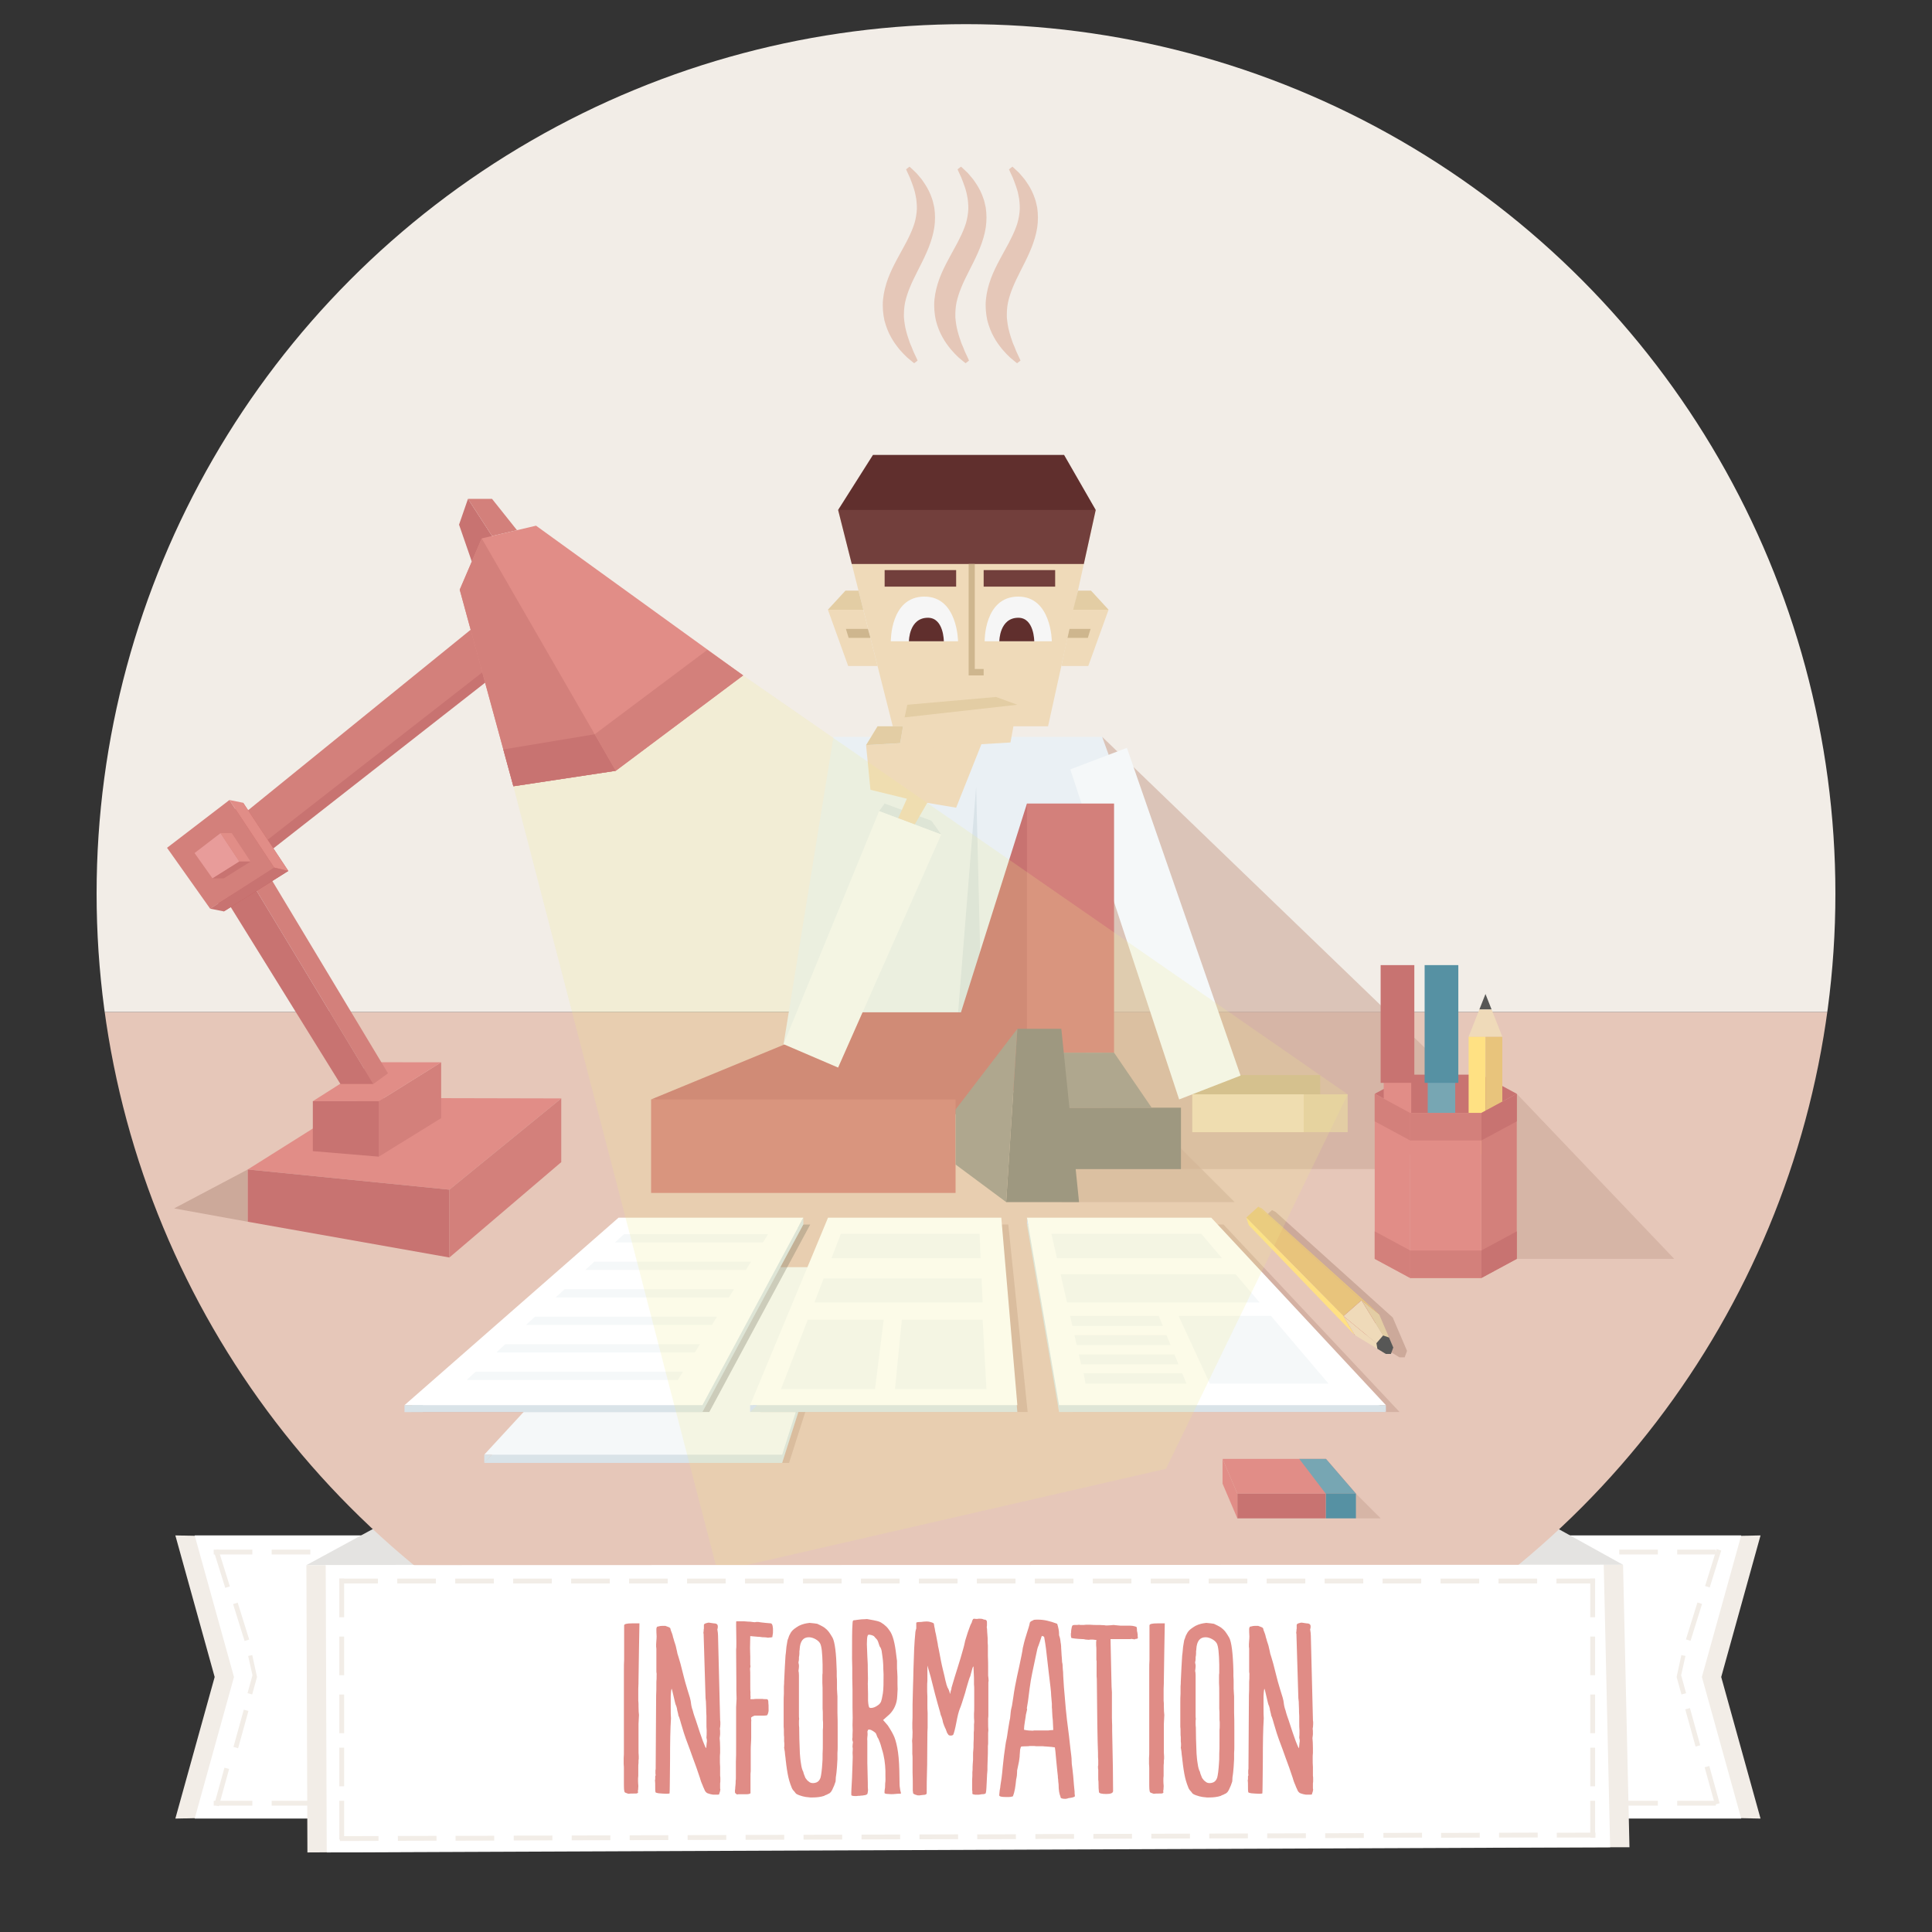 <?xml version="1.0" encoding="utf-8"?>
<!-- Generator: Adobe Illustrator 16.0.0, SVG Export Plug-In . SVG Version: 6.00 Build 0)  -->
<!DOCTYPE svg PUBLIC "-//W3C//DTD SVG 1.1//EN" "http://www.w3.org/Graphics/SVG/1.1/DTD/svg11.dtd">
<svg version="1.1" id="Capa_1" xmlns="http://www.w3.org/2000/svg" xmlns:xlink="http://www.w3.org/1999/xlink" x="0px" y="0px"
	 width="400px" height="400px" viewBox="0 0 400 400" enable-background="new 0 0 400 400" xml:space="preserve">
<rect x="0" y="0" width="400" height="400" fill="#333333" stroke="none"/>
<polygon fill="#F2EDE7" points="313.305,318.891 364.5,317.891 356.36,347.204 364.5,376.517 313.305,375.517 "/>
<polygon fill="#FFFFFF" points="309.305,317.891 360.5,317.891 352.36,347.204 360.5,376.517 309.305,376.517 "/>
<rect x="335.247" y="320.836" fill="#F2EDE7" width="8" height="1"/>
<rect x="347.247" y="320.836" fill="#F2EDE7" width="8" height="1"/>
<rect x="335.247" y="372.836" fill="#F2EDE7" width="8" height="1"/>
<rect x="347.247" y="372.836" fill="#F2EDE7" width="8" height="1"/>
<polygon fill="#F2EDE7" points="87.5,318.891 36.305,317.891 44.444,347.204 36.305,376.517 87.5,375.517 "/>
<polygon fill="#FFFFFF" points="91.5,317.891 40.305,317.891 48.444,347.204 40.305,376.517 91.5,376.517 "/>
<polygon fill="#E4E3E1" points="336.036,323.973 312.276,310.803 312.039,323.978 "/>
<polygon fill="#E4E3E1" points="63.435,324.045 87.799,310.803 88.036,323.978 "/>
<rect x="44.247" y="320.836" fill="#F2EDE7" width="8" height="1"/>
<rect x="56.247" y="320.836" fill="#F2EDE7" width="8" height="1"/>
<rect x="44.247" y="372.836" fill="#F2EDE7" width="8" height="1"/>
<rect x="41.797" y="369.322" transform="matrix(0.267 -0.964 0.964 0.267 -322.849 315.373)" fill="#F2EDE7" width="8" height="1"/>
<rect x="45.797" y="357.322" transform="matrix(0.267 -0.964 0.964 0.267 -308.35 310.427)" fill="#F2EDE7" width="8" height="1"/>
<polygon fill="#F2EDE7" points="51.38,342.846 52.273,346.844 51.247,350.556 52.211,350.822 53.211,347.203 52.229,342.669 "/>
<rect x="45.795" y="335.335" transform="matrix(-0.298 -0.955 0.955 -0.298 -255.959 483.411)" fill="#F2EDE7" width="7.999" height="1"/>
<rect x="41.796" y="324.335" transform="matrix(-0.298 -0.955 0.955 -0.298 -250.65 465.317)" fill="#F2EDE7" width="7.999" height="1"/>
<rect x="350.556" y="369.342" transform="matrix(-0.267 -0.964 0.964 -0.267 92.618 810.162)" fill="#F2EDE7" width="8" height="1"/>
<rect x="346.542" y="357.334" transform="matrix(-0.267 -0.964 0.964 -0.267 99.107 791.084)" fill="#F2EDE7" width="8" height="1"/>
<polygon fill="#F2EDE7" points="348.958,342.846 348.064,346.844 349.091,350.556 348.127,350.822 347.127,347.203 348.108,342.669 
	"/>
<rect x="346.543" y="335.335" transform="matrix(0.298 -0.955 0.955 0.298 -74.461 570.436)" fill="#F2EDE7" width="8" height="1"/>
<rect x="350.543" y="324.335" transform="matrix(0.298 -0.955 0.955 0.298 -61.179 566.482)" fill="#F2EDE7" width="8" height="1"/>
<rect x="56.247" y="372.836" fill="#F2EDE7" width="8" height="1"/>
<g id="Circle_1_">
	<g>
		<g>
			<g>
				<g>
					<g>
						<g>
							<g>
								<g>
									<g>
										<g>
											<defs>
												<circle id="SVGID_1_" cx="200" cy="185" r="180"/>
											</defs>
											<clipPath id="SVGID_2_">
												<use xlink:href="#SVGID_1_"  overflow="visible"/>
											</clipPath>
											<rect x="20" y="209.514" clip-path="url(#SVGID_2_)" fill="#E6C7B9" width="360" height="156.485"/>
										</g>
									</g>
								</g>
							</g>
						</g>
					</g>
				</g>
			</g>
		</g>
	</g>
	<g>
		<g>
			<g>
				<g>
					<g>
						<g>
							<g>
								<g>
									<g>
										<g>
											<defs>
												<circle id="SVGID_3_" cx="200" cy="185" r="180"/>
											</defs>
											<clipPath id="SVGID_4_">
												<use xlink:href="#SVGID_3_"  overflow="visible"/>
											</clipPath>
											<rect x="10" y="5" clip-path="url(#SVGID_4_)" fill="#F2EDE7" width="378.432" height="204.516"/>
										</g>
									</g>
								</g>
							</g>
						</g>
					</g>
				</g>
			</g>
		</g>
	</g>
</g>
<g>
	<path fill="#E5C7B8" d="M189.272,75.201c0,0-0.571-0.42-1.484-1.219c-0.456-0.408-0.994-0.991-1.586-1.668
		c-0.554-0.697-1.183-1.499-1.72-2.502c-0.562-0.986-1.026-2.161-1.373-3.482c-0.282-1.33-0.431-2.799-0.289-4.296
		c0.143-1.491,0.527-2.978,1.035-4.369c0.521-1.396,1.17-2.682,1.824-3.915c0.639-1.174,1.279-2.349,1.908-3.506
		c0.581-1.112,1.093-2.188,1.474-3.228c0.404-1.035,0.598-2.044,0.712-3.022c0.124-0.985,0.029-1.932-0.079-2.832
		c-0.059-0.449-0.187-0.876-0.256-1.294c-0.09-0.422-0.239-0.806-0.348-1.181c-0.24-0.744-0.521-1.39-0.72-1.937
		c-0.501-1.051-0.771-1.695-0.771-1.695l0.71-0.552c0,0,0.529,0.46,1.425,1.337c0.206,0.243,0.433,0.508,0.679,0.795
		c0.25,0.291,0.524,0.603,0.757,0.987c0.507,0.731,1.05,1.614,1.488,2.679c0.188,0.543,0.444,1.097,0.562,1.723
		c0.071,0.31,0.142,0.626,0.215,0.946c0.037,0.327,0.075,0.66,0.112,1c0.105,1.353,0.019,2.824-0.318,4.231
		c-0.319,1.412-0.822,2.788-1.394,4.091c-0.576,1.304-1.204,2.531-1.81,3.722c-0.591,1.189-1.178,2.335-1.619,3.438
		c-0.465,1.104-0.802,2.173-1.025,3.206c-0.208,1.037-0.248,2.045-0.234,3.034c0.086,0.984,0.22,1.942,0.463,2.835
		c0.216,0.899,0.529,1.719,0.775,2.475c0.152,0.361,0.294,0.699,0.43,1.014c0.131,0.317,0.226,0.62,0.361,0.896
		c0.541,1.09,0.801,1.744,0.801,1.744L189.272,75.201z"/>
</g>
<g>
	<path fill="#E5C7B8" d="M199.92,75.201c0,0-0.573-0.42-1.486-1.219c-0.455-0.408-0.994-0.991-1.585-1.668
		c-0.553-0.697-1.181-1.499-1.717-2.502c-0.562-0.986-1.031-2.161-1.373-3.482c-0.284-1.33-0.431-2.799-0.292-4.296
		c0.145-1.49,0.53-2.977,1.039-4.369c0.519-1.396,1.17-2.682,1.825-3.915c0.639-1.174,1.276-2.349,1.906-3.506
		c0.582-1.112,1.095-2.187,1.477-3.228c0.404-1.035,0.596-2.044,0.713-3.022c0.124-0.985,0.03-1.932-0.078-2.832
		c-0.06-0.45-0.187-0.876-0.257-1.295c-0.089-0.422-0.24-0.807-0.348-1.181c-0.236-0.744-0.521-1.39-0.721-1.937
		c-0.501-1.051-0.769-1.695-0.769-1.695l0.71-0.551c0,0,0.529,0.458,1.426,1.336c0.206,0.243,0.433,0.508,0.676,0.792
		c0.25,0.291,0.523,0.604,0.76,0.99c0.507,0.731,1.055,1.614,1.484,2.677c0.188,0.545,0.444,1.099,0.562,1.724
		c0.065,0.31,0.144,0.626,0.214,0.947c0.037,0.327,0.074,0.66,0.111,1c0.105,1.353,0.021,2.824-0.318,4.232
		c-0.318,1.412-0.82,2.788-1.396,4.09c-0.572,1.304-1.2,2.531-1.807,3.722c-0.593,1.188-1.179,2.334-1.623,3.438
		c-0.461,1.104-0.8,2.172-1.025,3.206c-0.209,1.037-0.247,2.046-0.233,3.035c0.087,0.985,0.217,1.942,0.464,2.835
		c0.214,0.899,0.529,1.719,0.772,2.474c0.151,0.361,0.296,0.699,0.431,1.015c0.131,0.316,0.224,0.62,0.361,0.896
		c0.539,1.09,0.802,1.744,0.802,1.744L199.92,75.201z"/>
</g>
<g>
	<path fill="#E5C7B8" d="M210.572,75.201c0,0-0.572-0.42-1.484-1.219c-0.455-0.408-0.993-0.991-1.585-1.668
		c-0.553-0.697-1.185-1.499-1.718-2.502c-0.562-0.986-1.028-2.161-1.373-3.482c-0.283-1.33-0.434-2.799-0.288-4.296
		c0.142-1.49,0.524-2.977,1.035-4.369c0.519-1.396,1.171-2.682,1.823-3.915c0.641-1.174,1.274-2.349,1.908-3.506
		c0.58-1.112,1.092-2.187,1.478-3.228c0.401-1.035,0.596-2.044,0.712-3.022c0.124-0.985,0.027-1.932-0.078-2.832
		c-0.062-0.45-0.188-0.876-0.256-1.295c-0.092-0.422-0.241-0.807-0.352-1.181c-0.233-0.744-0.521-1.39-0.722-1.937
		c-0.5-1.051-0.771-1.695-0.771-1.695l0.712-0.551c0,0,0.526,0.458,1.428,1.336c0.206,0.243,0.435,0.508,0.677,0.792
		c0.249,0.291,0.525,0.604,0.764,0.99c0.506,0.731,1.053,1.614,1.48,2.677c0.188,0.545,0.446,1.099,0.562,1.724
		c0.067,0.31,0.145,0.626,0.215,0.947c0.035,0.327,0.072,0.66,0.111,1c0.105,1.353,0.021,2.824-0.314,4.232
		c-0.322,1.412-0.822,2.788-1.396,4.09c-0.576,1.304-1.203,2.531-1.808,3.722c-0.593,1.188-1.179,2.334-1.621,3.438
		c-0.461,1.104-0.8,2.172-1.024,3.206c-0.211,1.037-0.248,2.046-0.231,3.035c0.088,0.985,0.218,1.942,0.465,2.835
		c0.212,0.899,0.522,1.719,0.771,2.474c0.15,0.361,0.295,0.699,0.435,1.015c0.131,0.316,0.224,0.62,0.358,0.896
		c0.539,1.09,0.8,1.744,0.8,1.744L210.572,75.201z"/>
</g>
<polygon opacity="0.7" fill="#CCA99A" enable-background="new    " points="163.365,302.881 175.714,264.064 137.457,264.064 
	101.68,302.881 "/>
<polygon fill="#D9E3E8" points="161.944,302.881 174.293,264.064 136.037,264.064 100.26,302.881 "/>
<polygon fill="#F5F8F9" points="161.944,301.174 174.293,262.357 136.037,262.357 100.26,301.174 "/>
<polygon fill="#D9E3E8" points="100.26,301.174 100.26,302.881 101.833,301.174 "/>
<polyline opacity="0.6" fill="#CCA99A" enable-background="new    " points="314.044,226.465 346.628,260.63 314.044,260.63 
	314.044,226.465 "/>
<polygon fill="#CCA99A" points="288.359,272.784 264.114,250.932 263.357,250.538 260.864,252.79 261.402,254.373 283.309,277.113 
	289.758,281.027 290.814,281.027 291.311,279.693 "/>
<polygon opacity="0.7" fill="#CCA99A" enable-background="new    " points="222.105,292.346 215.464,253.527 253.311,253.527 
	289.771,292.346 "/>
<polygon opacity="0.7" fill="#CCA99A" enable-background="new    " points="157.432,292.346 173.564,253.527 208.758,253.527 
	212.762,292.346 "/>
<polygon opacity="0.3" fill="#4D4C4C" enable-background="new    " points="146.852,292.346 167.743,253.527 129.486,253.527 
	85.168,292.346 "/>
<polygon opacity="0.6" fill="#CCA99A" enable-background="new    " points="280.736,309.244 285.864,314.361 280.736,314.361 "/>
<polygon fill="#CCA99A" points="51.291,242.129 36.049,250.188 51.291,252.948 "/>
<polygon opacity="0.6" fill="#CCA99A" enable-background="new    " points="219.738,213.007 219.738,248.881 255.611,248.881 "/>
<polygon opacity="0.6" fill="#CCA99A" enable-background="new    " points="311.276,232.621 228.188,152.554 228.188,242.05 
	304.064,242.05 "/>
<polygon fill="#EAF0F4" points="172.562,152.554 162.228,216.186 173.521,209.592 226.859,209.592 226.859,175.046 235.396,172.416 
	228.188,152.554 "/>
<polygon fill="#D9E3E8" points="194.872,172.771 192.834,169.923 183.155,166.364 182.016,167.932 "/>
<polygon fill="#EFDAB9" points="184.841,150.371 216.988,150.371 226.859,105.58 173.521,105.58 "/>
<polygon fill="#723F3C" points="176.348,116.766 224.395,116.766 226.859,105.58 202.104,98.478 173.521,105.58 "/>
<polygon fill="#602F2D" points="173.521,105.58 180.736,94.189 220.309,94.189 226.859,105.58 "/>
<rect x="183.155" y="118.032" fill="#723F3C" width="14.805" height="3.424"/>
<rect x="203.656" y="118.032" fill="#723F3C" width="14.804" height="3.424"/>
<path fill="#F6F6F6" d="M184.436,132.772h13.915c0,0-0.064-9.254-6.96-9.254C184.306,123.517,184.436,132.772,184.436,132.772z"/>
<path fill="#602F2D" d="M188.181,132.772c0,0,0-4.871,3.94-4.871c3.288,0,3.288,4.871,3.288,4.871H188.181z"/>
<path fill="#F6F6F6" d="M203.859,132.772h13.91c0,0-0.062-9.254-6.955-9.254C203.729,123.517,203.859,132.772,203.859,132.772z"/>
<path fill="#602F2D" d="M206.9,132.772c0,0,0-4.871,3.938-4.871c3.291,0,3.291,4.871,3.291,4.871H206.9z"/>
<polygon fill="#EFDAB9" points="178.74,126.237 171.409,126.237 175.608,137.893 181.687,137.893 "/>
<polygon fill="#E3CDA4" points="177.744,122.286 175.041,122.286 171.409,126.237 178.74,126.237 "/>
<polygon fill="#CEB68E" points="179.692,130.207 175.137,130.207 175.705,132.068 180.214,132.068 "/>
<polygon fill="#EFDAB9" points="222.186,126.237 229.518,126.237 225.316,137.893 219.738,137.893 "/>
<polygon fill="#E3CDA4" points="223.184,122.286 225.887,122.286 229.518,126.237 222.186,126.237 "/>
<polygon fill="#CEB68E" points="221.432,130.207 225.794,130.207 225.221,132.068 221.02,132.068 "/>
<polygon fill="#CEB68E" points="200.55,116.766 200.55,139.837 203.656,139.837 203.656,138.509 201.818,138.509 201.818,116.766 
	"/>
<polygon fill="#EFDAB9" points="185.955,169.41 187.76,165.368 180.214,163.516 179.312,154.262 203.656,152.911 197.96,167.221 
	191.982,166.22 189.386,170.708 "/>
<polygon fill="#EFDAB9" points="185.054,161.525 187.283,148.525 210.631,145.911 209.206,153.72 193.161,154.676 191.934,161.809 
	"/>
<polygon fill="#E3CDA4" points="179.312,154.262 181.687,150.371 186.965,150.371 186.369,153.863 "/>
<polygon fill="#E3CDA4" points="210.631,145.911 206.214,144.3 187.854,145.911 187.283,148.525 "/>
<polygon fill="#D9E3E8" points="198.364,209.592 202.104,162.9 203.229,209.592 "/>
<rect x="246.844" y="222.584" fill="#CEB68E" width="26.488" height="7.84"/>
<rect x="255.954" y="226.57" fill="#E3CDA4" width="23.073" height="7.834"/>
<rect x="246.844" y="226.57" fill="#EFDAB9" width="23.077" height="7.834"/>
<polygon fill="#F5F8F9" points="233.309,154.834 221.593,159.292 244.128,227.625 256.846,222.689 "/>
<polygon fill="#C87371" points="134.801,227.625 178.55,209.592 224.814,209.592 205.031,231.039 "/>
<rect x="134.801" y="227.625" fill="#D3807B" width="63.04" height="19.359"/>
<polygon fill="#F5F8F9" points="162.228,216.186 173.521,221.029 194.872,172.771 182.016,167.932 "/>
<polygon fill="#C87371" points="212.621,166.364 198.957,209.592 216.186,211.393 "/>
<rect x="212.621" y="166.364" fill="#D3807B" width="18.031" height="51.582"/>
<polygon fill="#89837D" points="211.311,229.332 239.215,229.332 244.507,229.332 244.507,242.05 211.311,242.05 "/>
<polygon fill="#9F968E" points="230.654,217.941 217.111,217.941 211.311,229.332 238.438,229.332 "/>
<polygon fill="#89837D" points="208.32,248.881 210.631,213.007 219.738,213.007 223.404,248.881 "/>
<polygon fill="#9F968E" points="210.631,213.007 197.842,229.714 197.842,241.098 208.32,248.881 "/>
<polygon fill="#D9E3E8" points="145.432,292.346 166.323,253.527 128.066,253.527 83.748,292.346 "/>
<polygon fill="#FFFFFF" points="145.432,290.924 166.323,252.105 128.066,252.105 83.748,290.924 "/>
<polygon fill="#D9E3E8" points="155.301,292.346 171.434,253.527 207.309,253.527 210.631,292.346 "/>
<polygon fill="#FFFFFF" points="155.301,290.924 171.434,252.105 207.309,252.105 210.631,290.924 "/>
<polygon fill="#D9E3E8" points="219.264,292.346 212.621,253.527 250.775,253.527 286.932,292.346 "/>
<polygon fill="#FFFFFF" points="219.264,290.924 212.621,252.105 250.775,252.105 286.932,290.924 "/>
<g>
	<g>
		<g>
			<g>
				<g>
					<g>
						<g>
							<g>
								<g>
									<g>
										<g>
											<defs>
												<polygon id="SVGID_5_" points="139.812,286.561 159.488,254.768 129.991,254.768 95.705,286.561 												"/>
											</defs>
											<clipPath id="SVGID_6_">
												<use xlink:href="#SVGID_5_"  overflow="visible"/>
											</clipPath>
											<rect x="94.187" y="283.993" clip-path="url(#SVGID_6_)" fill="#F5F8F9" width="49.157" height="1.71"/>
										</g>
									</g>
								</g>
							</g>
						</g>
					</g>
				</g>
			</g>
		</g>
	</g>
	<g>
		<g>
			<g>
				<g>
					<g>
						<g>
							<g>
								<g>
									<g>
										<g>
											<defs>
												<polygon id="SVGID_7_" points="139.812,286.561 159.488,254.768 129.991,254.768 95.705,286.561 												"/>
											</defs>
											<clipPath id="SVGID_8_">
												<use xlink:href="#SVGID_7_"  overflow="visible"/>
											</clipPath>
											<rect x="100.26" y="278.303" clip-path="url(#SVGID_8_)" fill="#F5F8F9" width="47.258" height="1.707"/>
										</g>
									</g>
								</g>
							</g>
						</g>
					</g>
				</g>
			</g>
		</g>
	</g>
	<g>
		<g>
			<g>
				<g>
					<g>
						<g>
							<g>
								<g>
									<g>
										<g>
											<defs>
												<polygon id="SVGID_9_" points="139.812,286.561 159.488,254.768 129.991,254.768 95.705,286.561 												"/>
											</defs>
											<clipPath id="SVGID_10_">
												<use xlink:href="#SVGID_9_"  overflow="visible"/>
											</clipPath>
											<rect x="106.904" y="272.605" clip-path="url(#SVGID_10_)" fill="#F5F8F9" width="44.793" height="1.709"/>
										</g>
									</g>
								</g>
							</g>
						</g>
					</g>
				</g>
			</g>
		</g>
	</g>
	<g>
		<g>
			<g>
				<g>
					<g>
						<g>
							<g>
								<g>
									<g>
										<g>
											<defs>
												<polygon id="SVGID_11_" points="139.812,286.561 159.488,254.768 129.991,254.768 95.705,286.561 												"/>
											</defs>
											<clipPath id="SVGID_12_">
												<use xlink:href="#SVGID_11_"  overflow="visible"/>
											</clipPath>
											<rect x="111.337" y="266.912" clip-path="url(#SVGID_12_)" fill="#F5F8F9" width="42.442" height="1.707"/>
										</g>
									</g>
								</g>
							</g>
						</g>
					</g>
				</g>
			</g>
		</g>
	</g>
	<g>
		<g>
			<g>
				<g>
					<g>
						<g>
							<g>
								<g>
									<g>
										<g>
											<defs>
												<polygon id="SVGID_13_" points="139.812,286.561 159.488,254.768 129.991,254.768 95.705,286.561 												"/>
											</defs>
											<clipPath id="SVGID_14_">
												<use xlink:href="#SVGID_13_"  overflow="visible"/>
											</clipPath>
											<rect x="117.912" y="261.217" clip-path="url(#SVGID_14_)" fill="#F5F8F9" width="38.718" height="1.707"/>
										</g>
									</g>
								</g>
							</g>
						</g>
					</g>
				</g>
			</g>
		</g>
	</g>
	<g>
		<g>
			<g>
				<g>
					<g>
						<g>
							<g>
								<g>
									<g>
										<g>
											<defs>
												<polygon id="SVGID_15_" points="139.812,286.561 159.488,254.768 129.991,254.768 95.705,286.561 												"/>
											</defs>
											<clipPath id="SVGID_16_">
												<use xlink:href="#SVGID_15_"  overflow="visible"/>
											</clipPath>
											<rect x="125.033" y="255.521" clip-path="url(#SVGID_16_)" fill="#F5F8F9" width="35.392" height="1.711"/>
										</g>
									</g>
								</g>
							</g>
						</g>
					</g>
				</g>
			</g>
		</g>
	</g>
</g>
<polygon fill="#F5F8F9" points="167.239,273.223 161.696,287.6 181.165,287.6 182.963,273.223 "/>
<polygon fill="#F5F8F9" points="203.445,273.223 186.716,273.223 185.291,287.6 204.234,287.6 "/>
<polygon fill="#F5F8F9" points="168.608,269.669 203.445,269.669 203.229,264.682 170.533,264.682 "/>
<polygon fill="#F5F8F9" points="174.103,255.432 172.145,260.495 203.02,260.495 202.82,255.432 "/>
<polygon fill="#F5F8F9" points="275.046,286.459 263.137,272.438 244.005,272.438 250.486,286.459 "/>
<polygon fill="#F5F8F9" points="260.788,269.669 220.914,269.669 219.582,263.816 255.818,263.816 "/>
<polygon fill="#F5F8F9" points="218.826,260.495 253,260.495 248.695,255.432 217.677,255.432 "/>
<polygon fill="#F5F8F9" points="224.354,284.311 244.759,284.311 245.648,286.459 224.736,286.459 "/>
<polygon fill="#F5F8F9" points="223.361,280.414 243.15,280.414 244.005,282.477 223.827,282.477 "/>
<polygon fill="#F5F8F9" points="222.451,276.426 241.508,276.426 242.361,278.489 222.924,278.489 "/>
<polygon fill="#F5F8F9" points="221.547,272.438 239.904,272.438 240.75,274.503 222.012,274.503 "/>
<rect x="83.748" y="290.924" fill="#D9E3E8" width="3.798" height="1.424"/>
<polygon fill="#D9E3E8" points="166.323,252.105 166.323,253.527 165.114,254.352 "/>
<polygon fill="#D9E3E8" points="286.932,290.924 286.932,292.346 285.338,290.924 "/>
<polygon fill="#C87371" points="291.975,230.434 284.619,226.465 291.975,222.496 306.688,222.496 314.044,226.465 306.688,230.434 
	"/>
<rect x="286.484" y="214.623" fill="#E18D87" width="5.695" height="24.372"/>
<rect x="285.846" y="199.816" fill="#C87371" width="6.975" height="24.377"/>
<rect x="295.596" y="214.623" fill="#77A6B3" width="5.693" height="24.372"/>
<rect x="294.955" y="199.816" fill="#5691A3" width="6.975" height="24.377"/>
<rect x="304.064" y="214.623" fill="#FFE183" width="3.484" height="24.372"/>
<rect x="307.552" y="214.623" fill="#E8C47C" width="3.487" height="24.372"/>
<polygon fill="#575756" points="306.282,209.014 308.822,209.014 307.552,205.797 "/>
<polygon fill="#EFDAB9" points="304.064,214.623 306.282,209.014 308.822,209.014 311.039,214.623 "/>
<polygon fill="#E18D87" points="284.619,226.465 284.619,260.63 291.975,264.6 291.975,230.434 "/>
<polygon fill="#D3807B" points="314.044,226.465 306.688,230.434 306.688,264.6 314.044,260.63 "/>
<rect x="291.975" y="230.434" fill="#E18D87" width="14.721" height="34.166"/>
<polygon fill="#C87371" points="314.044,232.16 314.044,226.465 306.688,230.434 306.688,236.128 "/>
<rect x="291.975" y="230.434" fill="#D3807B" width="14.721" height="5.692"/>
<polygon fill="#D3807B" points="291.975,230.434 284.619,226.465 284.619,232.16 291.975,236.128 "/>
<polygon fill="#C87371" points="314.044,260.63 314.044,254.936 306.688,258.902 306.688,264.6 "/>
<rect x="291.975" y="258.902" fill="#D3807B" width="14.721" height="5.695"/>
<polygon fill="#D3807B" points="291.975,258.902 284.619,254.936 284.619,260.63 291.975,264.6 "/>
<polygon fill="#E18D87" points="280.736,309.244 274.529,302.049 253.116,302.049 256.182,309.244 "/>
<polygon fill="#77A6B3" points="274.529,302.049 268.996,302.049 274.475,309.244 280.736,309.244 "/>
<rect x="274.475" y="309.244" fill="#5691A3" width="6.262" height="5.117"/>
<rect x="256.182" y="309.244" fill="#C87371" width="18.293" height="5.117"/>
<polygon fill="#E18D87" points="256.182,314.361 253.116,307.174 253.116,302.049 256.182,309.244 "/>
<polygon fill="#E8C47C" points="258.023,252.08 278.146,272.488 281.883,269.213 260.52,249.829 "/>
<polygon fill="#C25C5B" points="278.146,272.488 280.469,276.402 283.9,276.402 285.52,272.074 281.883,269.213 "/>
<polygon fill="#FFE183" points="280.469,276.402 258.562,253.663 258.023,252.08 278.146,272.488 "/>
<polygon fill="#EFDAB9" points="286.917,280.316 280.469,276.402 278.146,272.488 286.199,279.107 "/>
<polygon fill="#EFDAB9" points="286.199,279.107 287.354,278.102 281.883,269.213 278.146,272.488 "/>
<polygon fill="#E3CDA4" points="281.883,269.213 287.354,278.102 288.469,278.984 285.52,272.074 "/>
<polygon fill="#E8C47C" points="260.52,249.829 281.883,269.213 285.52,272.074 261.273,250.223 "/>
<polygon fill="#575756" points="286.917,280.316 285.18,279.261 284.971,278.102 286.359,276.493 287.59,276.922 288.469,278.984 
	287.975,280.316 "/>
<polygon fill="#E18D87" points="93.044,246.305 51.291,242.129 74.825,227.324 116.201,227.416 "/>
<polygon fill="#D3807B" points="93.044,246.305 93.044,260.352 116.201,240.609 116.201,227.416 "/>
<polygon fill="#C87371" points="51.291,242.129 51.291,252.948 93.044,260.352 93.044,246.305 "/>
<polygon fill="#D3807B" points="78.432,239.471 91.337,231.499 91.337,219.941 78.432,227.989 "/>
<polygon fill="#E18D87" points="91.337,219.941 77.48,219.923 64.767,227.989 78.432,227.989 "/>
<polygon fill="#C87371" points="78.432,239.471 64.767,238.33 64.767,227.989 78.432,227.989 "/>
<polygon fill="#C87371" points="97.681,116.262 95.04,108.624 96.888,103.285 101.87,110.974 "/>
<polygon fill="#D3807B" points="107.03,109.763 101.87,103.285 96.888,103.285 101.87,110.974 "/>
<polygon fill="#D3807B" points="80.327,222.217 48.93,170.001 45.787,172.279 77.293,224.43 "/>
<polygon fill="#C87371" points="77.293,224.43 70.482,224.43 40.852,176.641 45.787,172.279 "/>
<polygon fill="#C87371" points="50.642,180.316 105.479,137.401 103.304,134.914 48.617,177.561 "/>
<polygon fill="#D3807B" points="45.787,172.279 98.933,129.173 104.204,135.814 49.517,178.459 "/>
<polygon opacity="0.2" fill="#F3ED90" enable-background="new    " points="106.287,162.788 148.561,325.398 241.408,304.096 
	279.029,226.57 153.867,139.837 127.494,159.584 "/>
<polygon fill="#E18D87" points="95.181,122.086 106.287,162.788 127.494,159.584 153.867,139.837 110.982,108.839 99.736,111.471 
	"/>
<polygon fill="#D3807B" points="127.494,159.584 99.736,111.471 95.181,122.086 106.287,162.788 "/>
<polygon fill="#C87371" points="104.204,155.165 123.13,152.02 127.494,159.584 106.287,162.788 "/>
<polygon fill="#D3807B" points="146.435,134.557 123.13,152.02 127.494,159.584 153.867,139.837 "/>
<polygon fill="#C25C5B" points="50.342,166.204 37.431,176.098 46.354,188.695 59.689,180.316 "/>
<polygon fill="#D3807B" points="47.495,165.636 34.583,175.529 43.506,188.127 56.842,179.75 "/>
<polygon fill="#E89C9A" points="45.659,172.494 40.278,176.617 44,181.865 49.555,178.373 "/>
<polygon fill="#C87371" points="59.689,180.316 56.75,179.613 43.506,188.127 46.354,188.695 "/>
<polygon fill="#E18D87" points="50.342,166.204 47.495,165.636 56.75,179.613 59.689,180.316 "/>
<polygon fill="#E18D87" points="47.983,172.494 45.659,172.494 49.555,178.373 51.879,178.373 "/>
<polygon fill="#C87371" points="51.879,178.373 49.555,178.373 44,181.865 46.322,181.865 "/>
<polygon fill="#D9E3E8" points="155.301,290.924 155.301,292.346 156.776,290.924 "/>
<polygon fill="#D9E3E8" points="212.621,252.105 212.621,253.527 212.863,253.527 "/>
<polygon fill="#F2EDE7" points="337.363,382.457 71.647,382.529 71.435,325.045 336.036,323.973 "/>
<polygon fill="#F2EDE7" points="329.363,381.457 63.647,383.529 63.435,324.045 328.036,324.973 "/>
<polygon fill="#FFFFFF" points="333.363,382.457 67.647,383.529 67.435,324.045 332.036,323.973 "/>
<rect x="70.247" y="326.836" fill="#F2EDE7" width="8" height="1"/>
<rect x="70.247" y="326.836" fill="#F2EDE7" width="1" height="8"/>
<rect x="70.247" y="338.836" fill="#F2EDE7" width="1" height="8"/>
<rect x="70.247" y="350.836" fill="#F2EDE7" width="1" height="8"/>
<rect x="70.247" y="361.836" fill="#F2EDE7" width="1" height="8"/>
<rect x="70.247" y="372.836" fill="#F2EDE7" width="1" height="8"/>
<rect x="329.247" y="326.836" fill="#F2EDE7" width="1" height="8"/>
<rect x="329.247" y="338.836" fill="#F2EDE7" width="1" height="8"/>
<rect x="329.247" y="350.836" fill="#F2EDE7" width="1" height="8"/>
<rect x="329.247" y="361.836" fill="#F2EDE7" width="1" height="8"/>
<rect x="329.247" y="372.836" fill="#F2EDE7" width="1" height="7.655"/>
<rect x="82.247" y="326.836" fill="#F2EDE7" width="8" height="1"/>
<rect x="94.247" y="326.836" fill="#F2EDE7" width="8" height="1"/>
<rect x="106.247" y="326.836" fill="#F2EDE7" width="8" height="1"/>
<rect x="118.247" y="326.836" fill="#F2EDE7" width="8" height="1"/>
<rect x="130.247" y="326.836" fill="#F2EDE7" width="8" height="1"/>
<rect x="142.247" y="326.836" fill="#F2EDE7" width="8" height="1"/>
<rect x="154.247" y="326.836" fill="#F2EDE7" width="8" height="1"/>
<rect x="166.247" y="326.836" fill="#F2EDE7" width="8" height="1"/>
<rect x="178.247" y="326.836" fill="#F2EDE7" width="8" height="1"/>
<rect x="190.247" y="326.836" fill="#F2EDE7" width="8" height="1"/>
<rect x="202.247" y="326.836" fill="#F2EDE7" width="8" height="1"/>
<rect x="214.247" y="326.836" fill="#F2EDE7" width="8" height="1"/>
<rect x="226.247" y="326.836" fill="#F2EDE7" width="8" height="1"/>
<rect x="238.247" y="326.836" fill="#F2EDE7" width="8" height="1"/>
<rect x="250.247" y="326.836" fill="#F2EDE7" width="8" height="1"/>
<rect x="262.247" y="326.836" fill="#F2EDE7" width="8" height="1"/>
<rect x="274.247" y="326.836" fill="#F2EDE7" width="8" height="1"/>
<rect x="286.247" y="326.836" fill="#F2EDE7" width="8" height="1"/>
<rect x="298.247" y="326.836" fill="#F2EDE7" width="8" height="1"/>
<rect x="310.247" y="326.836" fill="#F2EDE7" width="8" height="1"/>
<rect x="322.247" y="326.836" fill="#F2EDE7" width="8" height="1"/>
<rect x="70.248" y="380.168" transform="matrix(1 -0.003 0.003 1 -1.022 0.201)" fill="#F2EDE7" width="8" height="1"/>
<rect x="82.257" y="380.134" transform="matrix(1 -0.003 0.003 1 -1.022 0.233)" fill="#F2EDE7" width="8" height="1"/>
<rect x="94.247" y="380.105" transform="matrix(1 -0.003 0.003 1 -1.068 0.277)" fill="#F2EDE7" width="8" height="1"/>
<rect x="106.248" y="380.072" transform="matrix(1 -0.003 0.003 1 -1.022 0.297)" fill="#F2EDE7" width="8" height="1"/>
<rect x="118.246" y="380.04" transform="matrix(1 -0.003 0.003 1 -1.022 0.33)" fill="#F2EDE7" width="8" height="1"/>
<rect x="130.246" y="380.009" transform="matrix(1 -0.003 0.003 1 -1.021 0.362)" fill="#F2EDE7" width="8" height="0.999"/>
<rect x="142.246" y="379.977" transform="matrix(1 -0.003 0.003 1 -1.021 0.394)" fill="#F2EDE7" width="8" height="1"/>
<rect x="154.247" y="379.945" transform="matrix(1 -0.003 0.003 1 -1.021 0.426)" fill="#F2EDE7" width="8" height="1"/>
<rect x="166.246" y="379.913" transform="matrix(1 -0.003 0.003 1 -1.021 0.459)" fill="#F2EDE7" width="8" height="1"/>
<rect x="178.247" y="379.882" transform="matrix(1 -0.003 0.003 1 -1.021 0.491)" fill="#F2EDE7" width="8" height="1"/>
<rect x="190.247" y="379.85" transform="matrix(1 -0.003 0.003 1 -1.021 0.523)" fill="#F2EDE7" width="8" height="1"/>
<rect x="202.256" y="379.814" transform="matrix(1 -0.003 0.003 1 -1.067 0.581)" fill="#F2EDE7" width="8" height="1"/>
<rect x="214.247" y="379.787" transform="matrix(1 -0.003 0.003 1 -1.02 0.588)" fill="#F2EDE7" width="8" height="1"/>
<rect x="226.247" y="379.756" transform="matrix(1 -0.003 0.003 1 -1.02 0.62)" fill="#F2EDE7" width="8" height="1"/>
<rect x="238.247" y="379.724" transform="matrix(1 -0.003 0.003 1 -1.02 0.652)" fill="#F2EDE7" width="7.999" height="1"/>
<rect x="250.247" y="379.692" transform="matrix(1 -0.003 0.003 1 -1.02 0.684)" fill="#F2EDE7" width="8" height="1"/>
<rect x="262.247" y="379.66" transform="matrix(1 -0.003 0.003 1 -1.02 0.716)" fill="#F2EDE7" width="8" height="1"/>
<rect x="274.247" y="379.629" transform="matrix(1 -0.003 0.003 1 -1.02 0.749)" fill="#F2EDE7" width="8" height="1"/>
<rect x="286.247" y="379.597" transform="matrix(1 -0.003 0.003 1 -0.973 0.745)" fill="#F2EDE7" width="8" height="1"/>
<rect x="298.247" y="379.565" transform="matrix(1 -0.003 0.003 1 -1.02 0.813)" fill="#F2EDE7" width="8" height="1"/>
<rect x="310.247" y="379.533" transform="matrix(1 -0.003 0.003 1 -1.02 0.845)" fill="#F2EDE7" width="8" height="1"/>
<rect x="322.247" y="379.501" transform="matrix(1 -0.003 0.003 1 -1.066 0.917)" fill="#F2EDE7" width="8" height="1"/>
<g>
	<path fill="#E08C86" d="M132.294,341.521c-0.048,3.504-0.096,5.616-0.096,6.336c0,0.385,0,0.96-0.048,1.776v1.776v0.72
		c0.048,0.384,0.048,0.624,0.048,0.769v0.336c0,0.912,0.048,1.488,0.096,1.824c-0.048,1.008-0.096,1.632-0.096,1.872v1.776v3.264
		c0,0.721,0,1.296,0.048,1.633v0.527c-0.048,0.24-0.048,0.433-0.048,0.576v0.288c-0.048,0.24-0.048,0.624-0.048,1.056v0.385v1.248
		c-0.048,0.24-0.048,0.624-0.048,1.056c0,0.624,0.096,1.009,0.048,1.248c0,0.433-0.048,0.721-0.096,0.864
		c0.048,0.048,0.048,0.145,0.048,0.24v0.048c-0.096,0.145-0.288,0.192-0.528,0.192h-0.336c-0.432,0-0.864,0-1.152,0.048
		c-0.432-0.145-0.672-0.24-0.72-0.288c-0.192-0.24-0.192-0.96-0.192-2.064v-2.832c0-0.192,0-0.528-0.048-1.008v-1.2
		c0.048-0.336,0.048-0.96,0.048-1.776v-0.864v-0.912v-1.968v-2.16v-1.152v-3.265v-4.08v-1.776c0-1.056,0-1.824,0.048-2.352v-1.248
		v-5.905c0-0.288,0.48-0.432,1.68-0.432h1.488C132.39,336.192,132.342,338.016,132.294,341.521z"/>
	<path fill="#E08C86" d="M138.87,337.489c0.048,0.144,0.096,0.287,0.144,0.384c0.048,0.144,0.144,0.336,0.24,0.672
		c0.048,0.336,0.144,0.576,0.192,0.72c0.048,0.24,0.192,0.673,0.384,1.248c0.048,0.097,0.096,0.336,0.192,0.769
		c0.096,0.432,0.192,0.768,0.24,1.104c0.048,0.145,0.288,0.864,0.624,2.064l0.672,2.641c0,0.048,0.096,0.432,0.288,1.104l0.48,1.633
		c0.432,1.296,0.672,2.16,0.72,2.64c0.048,0.48,0.144,1.057,0.384,1.681c0.048,0.288,0.192,0.672,0.336,1.152l0.288,0.815
		c1.248,3.889,1.968,5.809,2.16,5.809l0.096-1.008c0-0.048,0-0.145,0.048-0.288v-0.336c0-0.097-0.048-0.288-0.096-0.528
		c0.048-0.288,0.048-0.816,0.048-1.536c-0.048-0.384-0.048-0.96-0.048-1.776v-1.2c-0.048-0.576-0.048-1.008-0.048-1.344
		l-0.048-1.296c0-0.145,0-0.384-0.048-0.672c-0.048-0.288-0.048-0.528-0.048-0.673l-0.384-12.721c0-0.192,0-0.336-0.048-0.432
		c0-0.097,0-0.24,0.048-0.433c0-0.24,0-0.384,0.048-0.479v-0.769c0-0.192,0.24-0.336,0.72-0.432
		c0.048-0.048,0.192-0.048,0.336-0.048c0.048,0,0.384,0.048,0.96,0.144c0.48,0,0.768,0.144,0.816,0.384
		c0.048,0.048,0.048,0.192,0.048,0.385c0,0.191-0.048,0.336-0.096,0.479c0.096,0.528,0.144,0.96,0.144,1.344
		c0.288,11.329,0.432,17.09,0.432,17.282c0,0.144,0,0.288,0.048,0.527v0.48c0,0.384-0.048,0.672-0.096,0.912
		c0.048,0.24,0.048,0.624,0.048,1.152c0,0.144-0.048,0.432-0.096,0.815c0.048,0.48,0.096,1.152,0.096,2.064v1.008
		c-0.048,0.433-0.048,0.721-0.048,0.96c0,0.864,0,1.488,0.048,1.921v1.824c0.048,0.191,0.048,0.479,0.048,0.815s0,0.624-0.048,0.769
		v0.24v0.624c0,0.191,0,0.336,0.048,0.432c-0.048,0.336-0.096,0.576-0.24,0.816c0.048,0,0.048,0,0.048,0.048
		c0,0.096-0.096,0.144-0.288,0.191h-0.624h-0.384c-0.384-0.048-0.768-0.144-1.152-0.287c-0.144-0.049-0.24-0.145-0.384-0.288
		c-0.144-0.145-0.24-0.385-0.336-0.624c-0.144-0.288-0.24-0.528-0.288-0.673c-0.096-0.191-0.192-0.479-0.336-0.815
		c-0.144-0.385-0.192-0.624-0.24-0.769l-0.72-2.112l-0.72-1.968l-0.672-1.872l-0.768-2.064c-0.24-0.624-0.576-1.68-1.008-3.168
		l-0.192-0.672c-0.144-0.48-0.24-0.816-0.384-1.057c0-0.144-0.048-0.384-0.144-0.72s-0.144-0.576-0.144-0.721
		c-0.048-0.144-0.096-0.336-0.144-0.527c-0.096-0.192-0.144-0.336-0.192-0.48c-0.048-0.144-0.048-0.288-0.096-0.384l-0.576-2.448
		l-0.096-0.288c-0.048,0-0.144,0.48-0.192,1.488v2.353c0,1.008,0,1.775,0.048,2.304c-0.144,2.16-0.192,5.137-0.192,8.881
		c-0.048,3.937-0.048,6.145-0.096,6.625c0,0.048-0.192,0.096-0.624,0.096c-0.48,0-1.008-0.048-1.632-0.096
		c-0.624-0.097-0.672-0.192-0.672-0.288c-0.048-0.192-0.048-0.528-0.048-1.009c0-0.624,0-1.056-0.048-1.392
		c0-0.048,0-0.097,0.048-0.192v-0.24v-0.144v-0.24c0.048-0.096,0.048-0.191,0.096-0.24c-0.048-0.144-0.048-0.384-0.048-0.672
		s0-0.479,0.048-0.624l0.096-15.217c0.048-0.624,0.048-1.536,0.048-2.833c0.048-0.336,0.048-0.863,0.048-1.487
		c0.048-0.145-0.048-0.337-0.048-0.576v-0.624v-0.385v-0.96v-0.527v-0.721v-1.392c0-0.145,0-0.336-0.048-0.576v-0.528
		c0-0.432,0.096-0.96,0.096-1.632c-0.048-0.624-0.048-1.152-0.048-1.536c0-0.097,0-0.145,0.048-0.145v-0.048
		c0-0.144,0-0.288,0.48-0.336c0.144-0.048,0.336-0.096,0.624-0.096h0.72c0.576,0.191,0.912,0.336,1.008,0.479
		C138.774,337.152,138.822,337.297,138.87,337.489z"/>
	<path fill="#E08C86" d="M159.99,336.816c0.048,0.145,0.048,0.433,0.048,0.769c0,0.191,0,0.672-0.048,0.768l-0.096,0.624
		c-0.048,0-0.192,0-0.384,0.049c-0.192,0-0.336,0-0.48,0.048c-0.24-0.048-0.576-0.097-0.912-0.097c-0.144,0-0.336,0-0.576-0.048
		s-0.432-0.048-0.576-0.048l-1.632-0.144l-0.048,2.496l0.048,1.776v0.672v1.056c0.048,0.048,0.048,0.145,0.048,0.288l-0.096,0.432
		c0.048,0.433,0.048,0.961,0.048,1.681v1.296c0,1.104,0,1.776,0.048,2.064c0,0.096-0.048,0.191,0,0.288c0,0.048-0.048,0.144,0,0.191
		v0.145c0,0.096,0.048,0.192,0,0.24c0.048,0.048-0.048,0.191,0,0.432h0.624c0.24-0.048,0.432-0.048,0.576-0.048h1.296
		c0.144,0.048,0.432,0.048,0.864,0.048c0.24,0,0.336,0.24,0.336,0.672v0.145c0.048,0.191,0.048,0.576,0.048,1.2v0.432
		c-0.096,0.576-0.24,0.864-0.384,0.912c-0.336,0.048-0.672,0.048-1.008,0.048h-0.672h-0.528h-0.24c-0.096,0-0.144,0-0.192,0.048
		c-0.144,0.049-0.432,0.192-0.576,0.336c-0.048,0.049,0,0.192,0,0.385c0,0.191,0.048,0.336,0,0.432v0.624v1.008v0.816v0.48v0.432
		c0,0.816-0.096,1.536-0.096,2.544v0.576v2.064v1.776c-0.048,0.239-0.048,0.672-0.048,1.248v0.432v0.576v0.912v1.008v0.385
		c-0.24,0.144-0.48,0.191-0.72,0.191h-0.144h-0.48h-0.24h-0.576c-0.288,0-0.528,0-0.672,0.048l-0.192-0.191l-0.144-0.097
		c0-0.048,0-0.096-0.048-0.144v-0.24v-0.24c0.048-0.144,0.048-0.239,0.048-0.336c0-0.048,0-0.24,0.048-0.576
		c0.048-0.336,0.048-0.672,0.048-1.008c0.048-0.144,0.048-0.432,0.048-0.864v-1.008v-0.816v-1.296
		c0.048-0.576,0.048-1.824,0.048-3.744v-7.537l0.096-1.728l-0.048-1.729v-1.728c0-2.305-0.048-4.272-0.048-6.721
		c0.048-0.24,0.048-0.673,0.048-1.2v-0.48c0-0.528-0.048-2.208-0.048-3.264c0-0.528,0-0.912,0.048-0.912h1.536
		c0.576,0.048,1.056,0.096,1.44,0.096c0.336,0.048,0.576,0.096,0.768,0.096c0.096,0,0.24,0,0.384-0.048h0.432
		c0.144,0.048,0.624,0.096,1.488,0.192c0.576,0.048,0.96,0.096,1.104,0.096C159.798,336.144,159.942,336.385,159.99,336.816z"/>
	<path fill="#E08C86" d="M169.206,336.192c0.528,0.24,1.008,0.48,1.392,0.721c0.336,0.239,0.672,0.527,1.008,0.96
		c0.24,0.336,0.528,0.768,0.768,1.2c0.48,0.912,0.768,3.216,0.864,6.912v1.057c0.048,0.527,0.048,0.912,0.048,1.248v1.344
		c0.048,0.624,0.048,1.152,0.096,1.584v1.009v2.352c0.048,0.912,0.048,2.208,0.048,3.841v1.151v2.112c0,0.288,0,0.721-0.048,1.296
		v1.249c-0.048,1.248-0.144,2.16-0.192,2.688c-0.048,0.24-0.048,0.624-0.144,1.057c0,0.432-0.048,0.72-0.048,0.864
		c-0.24,0.72-0.384,1.104-0.48,1.248c-0.096,0.239-0.24,0.576-0.48,0.912l-0.24,0.239c-0.144,0.097-0.24,0.145-0.384,0.192
		c-0.048,0.048-0.192,0.144-0.384,0.192c-0.192,0.048-0.336,0.144-0.384,0.191c-0.72,0.24-1.536,0.336-2.448,0.336h-0.432
		c-0.72-0.048-1.248-0.144-1.584-0.239c-0.528-0.145-0.96-0.288-1.344-0.528c-0.048-0.048-0.144-0.145-0.24-0.288
		c-0.096-0.145-0.192-0.24-0.24-0.288c-0.24-0.24-0.432-0.576-0.528-0.912c-0.096-0.192-0.24-0.624-0.432-1.248
		c-0.24-0.816-0.432-1.92-0.624-3.36c0-0.144-0.048-0.432-0.096-0.816c-0.048-0.384-0.048-0.672-0.096-0.863
		c-0.048-0.192-0.048-0.48-0.096-0.912c-0.048-0.385-0.096-0.673-0.144-0.864c0.048-0.145,0.048-0.384,0.048-0.672
		c0-0.145,0-0.337-0.048-0.624v-0.625v-0.239c-0.048-0.24-0.048-0.576-0.048-1.057c0-0.479,0-0.864-0.048-1.104v-2.353v-2.208
		c0-1.057,0-1.824,0.048-2.305v-0.479v-1.008c0.048-0.433,0.048-0.721,0.048-0.961c0.096-2.16,0.192-3.984,0.288-5.424
		c0.048-0.192,0.096-0.816,0.192-1.824c0.048-0.24,0.096-0.528,0.144-0.864s0.096-0.576,0.144-0.672
		c0.048-0.097,0.144-0.288,0.192-0.528c0.096-0.24,0.144-0.384,0.192-0.432c0.192-0.385,0.336-0.624,0.48-0.769
		c0.24-0.288,0.672-0.624,1.392-1.056c0.384-0.192,0.768-0.336,1.152-0.433c0.24-0.048,0.576-0.144,1.104-0.191
		C168.342,336.049,168.869,336.144,169.206,336.192z M165.557,341.617c-0.048,0.096-0.048,0.192-0.048,0.288
		c0,0.384,0,0.72-0.048,0.96c-0.048,0.096-0.048,0.24-0.048,0.384v0.24c0,0.24-0.048,0.48-0.096,0.624c0,0.096,0,0.24,0.048,0.384
		c0.048,0.145,0.048,0.288,0.048,0.336v0.097v0.144c0,0.192-0.048,0.48-0.096,0.864c0.048,0.192,0.096,0.48,0.096,0.912v0.96v2.112
		v2.16v1.968v0.912c0,0.433,0,0.721,0.048,0.912c-0.048,0.145-0.048,0.433-0.048,0.769c0,0.432,0,0.768,0.048,1.008
		c0,1.393,0.048,3.168,0.144,5.377c0.048,0.624,0.096,1.344,0.24,2.16c0.096,0.72,0.24,1.248,0.48,1.68
		c0,0.145,0.144,0.576,0.432,1.248c0.24,0.336,0.432,0.576,0.672,0.721c0.24,0.239,0.528,0.336,0.912,0.336
		c0.24,0,0.48-0.049,0.72-0.145c0.336-0.144,0.624-0.432,0.816-0.96c0.144-0.528,0.288-1.536,0.384-3.12
		c0.048-0.336,0.048-0.96,0.048-1.872c0.048-0.528,0.048-1.393,0.048-2.496v-1.152v-0.816v-0.432
		c0.048-0.24,0.048-0.672,0.048-1.296c0-0.24,0-0.48-0.048-0.816v-0.72c0-0.721,0-1.248-0.048-1.585v-2.928
		c0-1.104,0-1.92-0.048-2.4v-1.104c0-0.433,0-0.769,0.048-0.961v-1.728c-0.048-2.353-0.192-3.841-0.528-4.417
		c-0.192-0.336-0.528-0.624-0.96-0.863c-0.432-0.24-0.912-0.385-1.344-0.385c-1.2,0-1.824,0.816-1.92,2.496V341.617z"/>
	<path fill="#E08C86" d="M183.509,336.768c0.24,0.24,0.432,0.48,0.624,0.769c0.72,0.912,1.152,2.64,1.44,5.232
		c0.048,0.24,0.048,0.576,0.144,1.104v1.152c0,0.24,0,0.624,0.048,1.104l0.048,1.008v0.432v1.057
		c0.048,1.344,0.048,0.815-0.048,2.544c-0.048,1.536-0.672,2.832-1.584,3.744l-1.344,1.2l0.96,1.104
		c0.672,1.008,1.056,1.728,1.248,2.16c0.192,0.384,0.48,1.2,0.72,2.448c0.24,1.2,0.384,2.784,0.432,4.704l0.048,2.784
		c0,0.672,0.096,0.816,0.144,1.345c0.192,0.863,0.336,0.672-0.528,0.72c-0.72,0.048-1.104,0.144-1.92,0.048
		c-0.528,0-0.816-0.096-0.816-0.24c0-0.384,0.048-0.72,0.096-0.96c0.048-0.048,0-0.384,0.048-1.008
		c0.096-0.576,0.048-1.104,0.048-1.632v-0.961c-0.048-1.487-0.24-2.976-0.72-4.464c-0.144-0.576-0.336-1.248-0.672-2.017
		c-0.048-0.144-0.144-0.288-0.24-0.432c-0.096-0.192-0.144-0.336-0.192-0.48c-0.048-0.096-0.096-0.191-0.144-0.336
		c-0.096-0.144-0.384-0.384-0.816-0.624c-0.24-0.144-0.48-0.191-0.624-0.191c-0.048,0-0.048,0-0.096,0.048h-0.096
		c-0.048,0.096-0.096,0.24-0.144,0.432c0.048,0.048,0.048,0.24,0.048,0.624c-0.048,0.433-0.096,0.864-0.048,1.248v1.92v2.688
		l0.096,4.032c0,0.769,0,1.297,0.048,1.536c-0.048,0.385-0.048,0.576-0.096,0.576c0.048,0.288-0.24,0.48-0.864,0.528
		c-0.144,0.048-0.336,0.048-0.48,0.048c-0.192,0.048-0.384,0.048-0.624,0.048c-0.24,0.048-0.384,0.048-0.528,0.048
		c-0.576,0-0.864-0.096-0.864-0.191c-0.048-0.433,0.048-1.633,0.144-3.601c0.096-2.017,0.096-3.456,0.144-4.32
		c-0.048-0.624-0.048-1.152,0-1.488v-0.336c-0.048-0.144-0.048-0.24-0.048-0.336c0-0.24,0.048-0.528,0.096-0.912
		c-0.048-0.096-0.096-0.24-0.144-0.48c0-0.144,0-0.288,0.048-0.479v-0.384v-0.24c0.048-0.48,0.048-1.104,0-1.92
		c0.048-0.816,0.048-2.017,0-3.696v-3.745l-0.048-2.208v-1.056v-1.104l-0.048-1.968c0-3.648,0-6.001,0.096-7.153
		c0.048-1.056,0.144-0.672,0.912-0.863c0.672-0.097,1.248-0.145,1.776-0.145c0.288-0.048,0.528,0,0.72,0.048
		c1.344,0.24,2.256,0.385,2.736,0.816C182.789,336.144,183.077,336.385,183.509,336.768z M180.293,353.618
		c0.48,0,0.96-0.192,1.488-0.576c0.288-0.191,0.48-0.432,0.624-0.72c0.096-0.24,0.24-0.816,0.384-1.729s0.144-2.256,0.144-3.937
		l-0.048-1.008c0-1.536-0.144-2.4-0.288-3.408c-0.048-0.576-0.192-1.056-0.48-1.393c-0.24-0.815-0.432-1.248-0.48-1.296
		c-0.048-0.096-0.192-0.24-0.384-0.432c-0.144-0.192-0.288-0.336-0.336-0.384c-0.336-0.192-0.72-0.288-1.056-0.288
		c-0.096,0-0.192,0.096-0.24,0.239c-0.096,0.288-0.144,0.912-0.144,1.729c0,0.336,0.048,1.2,0.096,2.496
		c0.096,1.345,0.096,2.064,0.096,3.072c0.048,1.248,0.048,2.112,0,2.593l0.048,2.111v0.288v0.816v0.288
		c0.048,0.816,0.144,1.296,0.288,1.488h0.144C180.197,353.618,180.245,353.618,180.293,353.618z"/>
	<path fill="#E08C86" d="M193.54,337.201c0.048,0.336,0.096,0.72,0.24,1.199c0.048,0.24,0.144,0.769,0.288,1.537
		c0.048,0.144,0.096,0.432,0.144,0.863c0.096,0.433,0.192,0.816,0.24,1.152c0.24,1.296,0.48,2.592,0.816,3.937
		c0.24,1.008,0.384,1.536,0.384,1.632c0.048,0.145,0.096,0.384,0.144,0.624c0.096,0.288,0.144,0.48,0.144,0.576
		c0.144,0.433,0.24,0.624,0.24,0.672c0.048,0.048,0.192,0.288,0.336,0.672l0.192,0.673l0.144-0.673
		c0.096-0.239,0.144-0.384,0.144-0.527v-0.097c0.864-3.023,1.68-5.28,2.497-8.305c0.048-0.096,0.144-0.575,0.336-1.439
		c0.384-1.297,0.721-2.305,1.008-3.024c0.049-0.145,0.145-0.384,0.336-0.72c0.049-0.049,0.049-0.192,0.096-0.337
		c0.049-0.144,0.145-0.288,0.192-0.384c0.048-0.048,0.144-0.096,0.24-0.096c0.048,0,0.24,0.048,0.479,0.048
		c0.097,0,0.24,0,0.433-0.048h0.288c0.336,0,0.527,0.048,0.624,0.096c0.048,0.048,0.144,0.048,0.24,0.096h0.192
		c0.047,0.049,0.144,0.049,0.191,0.097s0.097,0.048,0.097,0.096c0.047,0.048,0.047,0.048,0.047,0.096
		c0.049,0.049,0.049,0.24,0.049,0.48v0.288c0,0.192,0,0.336-0.049,0.48c0.049,0.191,0.097,0.527,0.097,1.056
		c0,0.192,0.048,0.624,0.096,1.248c0,0.672,0,1.2,0.048,1.536v2.112c0.049,1.056,0.049,1.824,0.049,2.4v1.68
		c0.047,0.384,0.096,0.72,0.096,1.008c0,0.049,0,0.192-0.049,0.385v0.384v0.576v1.152v4.656c0,0.144,0,0.432-0.047,0.72v0.769
		c0,0.72,0,1.248,0.047,1.584c0,0.096,0,0.288-0.047,0.624v0.72v1.344c0,0.145,0,0.385-0.049,0.673v0.624
		c0,0.527,0,1.248-0.048,2.208s-0.048,1.68-0.048,2.208c-0.048,0.336-0.096,1.152-0.145,2.4c-0.047,1.2-0.096,1.968-0.191,2.256
		c0,0.192-0.288,0.288-0.864,0.288c-0.24,0.048-0.48,0.096-0.624,0.096h-0.384h-0.336c-0.336-0.048-0.528-0.096-0.576-0.191v-0.145
		v-0.288c0-0.144,0-0.239-0.049-0.287v-1.249c0-0.72,0-1.296,0.049-1.728v-0.769c0.048-0.336,0.048-0.624,0.048-0.815v-0.288
		c0-0.288,0.048-0.769,0.096-1.488v-0.912c0-0.433,0-0.769,0.048-1.008c0.049-0.336,0.049-0.816,0.049-1.488
		c0.047-0.672,0.047-1.152,0.047-1.488v-0.72c0.049-0.336,0.049-0.624,0.049-0.816v-0.288v-0.576
		c0.048-0.288,0.048-0.528,0.048-0.672c-0.048-0.384-0.048-0.912-0.048-1.536c0.048-0.384,0.048-0.912,0.048-1.632v-1.536v-1.969
		c0-0.24,0-0.527-0.048-0.96v-0.912c0-0.24,0-0.72-0.049-1.44c-0.047-0.72-0.047-1.199-0.047-1.392l-0.192,0.288l-0.384,1.392
		c-0.049,0.24-0.096,0.336-0.096,0.385c-0.097,0.144-0.289,0.672-0.529,1.536c-0.239,0.815-0.432,1.439-0.527,1.872
		c-0.528,1.68-0.864,2.784-1.104,3.312c-0.24,0.576-0.48,1.537-0.72,2.833s-0.48,2.16-0.624,2.496
		c-0.048,0.144-0.24,0.24-0.576,0.24c-0.192,0-0.336-0.049-0.432-0.145c-0.192-0.24-0.336-0.479-0.384-0.672
		c-0.048-0.096-0.096-0.288-0.192-0.528c-0.144-0.24-0.192-0.384-0.24-0.527c-0.048-0.145-0.144-0.24-0.144-0.385
		c-0.096-0.144-0.096-0.288-0.192-0.527l-0.096-0.48c0-0.048-0.096-0.24-0.192-0.624c-0.192-0.384-0.24-0.672-0.288-0.912
		l-0.48-1.68l-0.576-2.112l-0.912-3.601l-0.672-2.305v1.921v0.768v0.433c-0.048,0.432-0.048,0.912-0.048,1.439
		c0,0.576,0,1.2,0.048,1.872v1.921c0,0.336,0,0.815,0.048,1.487v1.585v1.439c-0.048,0.673-0.048,1.152-0.048,1.44
		c0,1.393-0.048,3.456-0.048,6.192c-0.096,2.784-0.096,4.753-0.096,5.904c0,0.24-0.24,0.385-0.768,0.385l-0.768,0.096
		c-0.24,0-0.384,0-0.48-0.048c-0.528-0.145-0.768-0.288-0.816-0.433v-0.239c-0.048-0.097-0.048-0.192-0.048-0.336v-0.385v-0.288
		v-0.672c0-0.336,0-1.152-0.048-2.353v-2.976c0-0.192,0-0.48-0.048-0.864v-0.864v-0.479c0-0.528,0-1.009-0.048-1.345
		c0.048-0.336,0.096-0.96,0.096-1.824c-0.048-0.432-0.048-1.056-0.048-1.872c0.048-0.576,0.048-1.439,0.048-2.592v-1.248
		c0.048-1.921,0.096-3.217,0.096-3.841c0.048-0.815,0.048-2.016,0.096-3.601c0.048-1.584,0.096-2.928,0.144-4.128
		c0.048-1.152,0.144-2.256,0.24-3.265c0-0.048,0-0.191,0.048-0.384c0.048-0.191,0.096-0.336,0.096-0.384
		c0.048-0.048,0.048-0.145,0.048-0.24v-0.191v-0.145v-0.384v-0.336c0-0.145,0.336-0.192,1.008-0.192
		c0.336-0.048,0.672-0.096,1.008-0.096s0.528,0,0.672,0.048c0.625,0.144,0.96,0.288,0.96,0.432
		C193.396,336.625,193.492,336.961,193.54,337.201z"/>
	<path fill="#E08C86" d="M219.172,369.46c-0.048-0.433-0.096-0.816-0.096-1.057s-0.096-0.432-0.048-0.576
		c-0.048-0.527-0.192-1.584-0.336-3.264c-0.145-1.681-0.24-2.593-0.288-2.784c-0.288-0.049-0.912-0.145-1.872-0.192
		c-0.049,0-0.24,0-0.624-0.048h-0.769h-0.384c-0.145,0-0.336,0-0.624-0.048h-0.528h-0.432c-0.192,0.048-0.336,0.048-0.433,0.048
		c-0.815,0-1.296,0.048-1.344,0.096s-0.097,0.24-0.192,0.624c0,0.433-0.096,0.912-0.096,1.44c-0.096,0.576-0.096,0.912-0.145,1.056
		c-0.047,0.24-0.096,0.528-0.191,0.912c-0.096,0.433-0.145,0.721-0.192,0.912v0.288c0,0.433-0.048,0.96-0.192,1.536
		c-0.144,1.536-0.336,2.688-0.672,3.505c-0.287,0.096-0.576,0.144-0.815,0.144h-0.624c-0.912,0-1.345-0.096-1.393-0.336v-0.096
		c0-0.145,0.048-0.48,0.097-0.96c0.096-0.433,0.144-0.769,0.144-0.961c0.144-0.815,0.336-2.111,0.479-3.84
		c0.192-1.824,0.337-3.12,0.48-3.937c0.048-0.336,0.097-0.768,0.192-1.296c0.144-0.528,0.191-0.96,0.24-1.2l0.191-1.296l0.288-1.729
		c0.097-0.336,0.192-0.912,0.24-1.68c0-0.145,0.048-0.385,0.096-0.769l0.192-0.816l0.24-1.536c0.479-3.504,1.104-5.616,1.728-8.832
		c0.048-0.24,0.097-0.576,0.192-1.009c0.048-0.432,0.096-0.72,0.145-0.815c0.479-2.257,1.199-3.841,1.392-4.992
		c0.096-0.192,0.288-0.337,0.576-0.433c0.239-0.144,0.191-0.192,1.104-0.192c1.248,0,2.496,0.288,3.984,0.864
		c0.24,0.769,0.384,1.44,0.384,2.064v0.288c0.097,0.288,0.24,0.672,0.288,1.2c0,0.144,0.049,0.336,0.097,0.672
		s0.048,0.576,0.048,0.72l0.096,1.585c0.048,0.575,0.097,1.056,0.097,1.392c0.096,0.336,0.144,0.769,0.144,1.393
		c0.048,0.384,0.096,0.912,0.096,1.536l0.145,2.304l0.144,1.632c0.145,2.064,0.336,3.745,0.48,5.089l0.432,3.408
		c0.097,0.912,0.192,1.776,0.288,2.593c0.145,1.199,0.24,1.872,0.24,2.063v0.192c0,0.528,0.048,1.2,0.192,2.064
		c0.239,1.968,0.191,2.352,0.432,4.56v0.24c0,0.384,0.096,0.576,0.048,0.721c-0.048,0.096-0.192,0.144-0.479,0.239
		c-0.24,0.048-0.48,0.097-0.864,0.145c-0.192,0.096-0.528,0.144-0.624,0.144c-0.721,0-1.009-0.144-1.009-0.432v-0.048
		C219.317,371.427,219.172,370.611,219.172,369.46z M216.004,358.274h0.672c0.336,0,0.528,0,0.672-0.048l0.721-0.048l-0.097-2.017
		c-0.048-0.288-0.096-0.912-0.144-1.92c0-0.144,0-0.384-0.048-0.72v-0.769c0-0.048-0.048-0.576-0.145-1.68
		c0-0.385-0.048-0.96-0.144-1.776l-0.385-3.216c-0.624-5.473-0.527-4.801-0.912-7.105c-0.048-0.239-0.384-0.191-0.479-0.288
		c-0.048,0-0.24,0.721-0.384,1.104l-0.336,0.96c-0.145,0.24-0.288,0.864-0.48,1.824c-0.624,3.024-1.056,4.704-1.344,7.009
		l-0.336,2.641c-0.145,0.911-0.24,1.392-0.24,1.439s0,0.096,0.048,0.145v0.144c-0.048,0.145-0.048,0.288-0.097,0.433
		c-0.047,0.144-0.047,0.287-0.096,0.384c0,0.096,0,0.144-0.048,0.191c0,0.097-0.048,0.528-0.192,1.345
		c-0.144,0.815-0.191,1.392-0.191,1.632v0.192c0.624,0.144,1.248,0.191,1.824,0.191c0.096-0.048,0.288-0.048,0.528-0.048h0.624
		H216.004z"/>
	<path fill="#E08C86" d="M228.915,336.528h0.433c0.239,0,0.672-0.048,1.248-0.096c0.144,0.048,0.432,0.048,0.863,0.096
		c0.385,0.049,0.624,0.049,0.673,0.049h0.96h0.432c0.48,0,0.816,0,1.008,0.048c0.337,0.048,0.576,0.144,0.721,0.191
		c0.096,0.049,0.144,0.24,0.144,0.576v0.24c0.048,0.144,0.097,0.432,0.145,0.768c0,0.337,0,0.528,0.048,0.673
		c0,0.144-0.145,0.239-0.384,0.239h-0.097c-0.048,0.049-0.096,0.097-0.239,0.097c-0.097,0-0.288-0.048-0.624-0.097
		c-0.097,0.049-0.24,0.049-0.48,0.049H232.9h-0.336h-0.672h-1.969l0.192,8.832c0,0.769,0.048,1.488,0.096,2.16v2.497v0.479v0.145
		v1.392v0.769c0,0.72,0.049,1.248,0.049,1.584v1.104c0.144,6.001,0.191,10.129,0.191,12.434v0.048c0,0.432-0.479,0.624-1.392,0.624
		c-1.009,0-1.536-0.144-1.536-0.432c-0.049-0.288-0.097-1.009-0.097-2.16c-0.048-0.145-0.048-0.433-0.048-0.864v-1.009v-0.239
		v-0.336c-0.048-0.192-0.048-0.337-0.048-0.48v-0.288c0.048-0.048,0.048-0.144,0.048-0.336v-0.528v-0.336
		c-0.048-0.336-0.048-0.815-0.048-1.536c-0.048-1.392-0.096-2.544-0.144-5.904l-0.097-8.929c0-0.24,0-0.576-0.048-1.008v-0.96
		v-0.816v-1.44c-0.048,0-0.048-0.191-0.048-0.191v0.287v-0.336v-1.056v-1.008c0-0.145,0-0.433-0.048-0.912v-0.769
		c0.048-0.048,0.048-0.096,0.048-0.144v-0.145c-0.384-0.048-0.624-0.096-0.769-0.096h-0.479c-0.192,0.048-0.336,0.048-0.433,0.048
		c-0.048,0-0.239-0.048-0.527-0.048c-0.336-0.096-0.528-0.096-0.672-0.096c-1.2-0.049-1.969-0.145-2.305-0.24
		c-0.048-0.192-0.096-0.384-0.096-0.528c0-0.336,0-0.528,0.048-0.576v-0.24c0-0.191,0.048-0.432,0.096-0.672
		c0.048-0.336,0.145-0.527,0.192-0.576l0.144-0.048c0.097-0.048,0.192-0.048,0.288-0.048h0.192c0.288,0,0.528,0,0.72-0.048
		c0.145,0.048,0.336,0.048,0.576,0.048c0.336,0,0.624,0,0.864-0.048c0.72,0,1.296,0,1.68,0.048c0.864,0,1.536,0,1.969,0.048
		C228.579,336.48,228.724,336.48,228.915,336.528z"/>
	<path fill="#E08C86" d="M241.06,341.521c-0.049,3.504-0.097,5.616-0.097,6.336c0,0.385,0,0.96-0.048,1.776v1.776v0.72
		c0.048,0.384,0.048,0.624,0.048,0.769v0.336c0,0.912,0.048,1.488,0.097,1.824c-0.049,1.008-0.097,1.632-0.097,1.872v1.776v3.264
		c0,0.721,0,1.296,0.048,1.633v0.527c-0.048,0.24-0.048,0.433-0.048,0.576v0.288c-0.048,0.24-0.048,0.624-0.048,1.056v0.385v1.248
		c-0.048,0.24-0.048,0.624-0.048,1.056c0,0.624,0.096,1.009,0.048,1.248c0,0.433-0.048,0.721-0.096,0.864
		c0.048,0.048,0.048,0.145,0.048,0.24v0.048c-0.096,0.145-0.288,0.192-0.528,0.192h-0.336c-0.432,0-0.864,0-1.152,0.048
		c-0.432-0.145-0.672-0.24-0.72-0.288c-0.192-0.24-0.192-0.96-0.192-2.064v-2.832c0-0.192,0-0.528-0.048-1.008v-1.2
		c0.048-0.336,0.048-0.96,0.048-1.776v-0.864v-0.912v-1.968v-2.16v-1.152v-3.265v-4.08v-1.776c0-1.056,0-1.824,0.049-2.352v-1.248
		v-5.905c0-0.288,0.479-0.432,1.68-0.432h1.488C241.156,336.192,241.108,338.016,241.06,341.521z"/>
	<path fill="#E08C86" d="M251.331,336.192c0.528,0.24,1.008,0.48,1.392,0.721c0.336,0.239,0.673,0.527,1.009,0.96
		c0.239,0.336,0.527,0.768,0.768,1.2c0.48,0.912,0.769,3.216,0.864,6.912v1.057c0.048,0.527,0.048,0.912,0.048,1.248v1.344
		c0.048,0.624,0.048,1.152,0.096,1.584v1.009v2.352c0.049,0.912,0.049,2.208,0.049,3.841v1.151v2.112c0,0.288,0,0.721-0.049,1.296
		v1.249c-0.048,1.248-0.144,2.16-0.191,2.688c-0.048,0.24-0.048,0.624-0.145,1.057c0,0.432-0.048,0.72-0.048,0.864
		c-0.24,0.72-0.384,1.104-0.479,1.248c-0.097,0.239-0.24,0.576-0.48,0.912l-0.24,0.239c-0.144,0.097-0.24,0.145-0.384,0.192
		c-0.048,0.048-0.192,0.144-0.384,0.192c-0.192,0.048-0.336,0.144-0.384,0.191c-0.721,0.24-1.537,0.336-2.448,0.336h-0.433
		c-0.72-0.048-1.248-0.144-1.584-0.239c-0.528-0.145-0.96-0.288-1.344-0.528c-0.049-0.048-0.145-0.145-0.24-0.288
		c-0.096-0.145-0.192-0.24-0.24-0.288c-0.24-0.24-0.432-0.576-0.528-0.912c-0.096-0.192-0.239-0.624-0.432-1.248
		c-0.24-0.816-0.433-1.92-0.624-3.36c0-0.144-0.048-0.432-0.096-0.816c-0.049-0.384-0.049-0.672-0.097-0.863
		c-0.048-0.192-0.048-0.48-0.096-0.912c-0.048-0.385-0.096-0.673-0.145-0.864c0.049-0.145,0.049-0.384,0.049-0.672
		c0-0.145,0-0.337-0.049-0.624v-0.625v-0.239c-0.048-0.24-0.048-0.576-0.048-1.057c0-0.479,0-0.864-0.048-1.104v-2.353v-2.208
		c0-1.057,0-1.824,0.048-2.305v-0.479v-1.008c0.048-0.433,0.048-0.721,0.048-0.961c0.097-2.16,0.192-3.984,0.288-5.424
		c0.049-0.192,0.097-0.816,0.192-1.824c0.048-0.24,0.096-0.528,0.144-0.864c0.049-0.336,0.097-0.576,0.145-0.672
		c0.048-0.097,0.144-0.288,0.192-0.528c0.096-0.24,0.144-0.384,0.191-0.432c0.192-0.385,0.336-0.624,0.48-0.769
		c0.24-0.288,0.672-0.624,1.392-1.056c0.385-0.192,0.769-0.336,1.152-0.433c0.24-0.048,0.576-0.144,1.104-0.191
		C250.467,336.049,250.995,336.144,251.331,336.192z M247.683,341.617c-0.048,0.096-0.048,0.192-0.048,0.288
		c0,0.384,0,0.72-0.048,0.96c-0.049,0.096-0.049,0.24-0.049,0.384v0.24c0,0.24-0.048,0.48-0.096,0.624c0,0.096,0,0.24,0.048,0.384
		c0.048,0.145,0.048,0.288,0.048,0.336v0.097v0.144c0,0.192-0.048,0.48-0.096,0.864c0.048,0.192,0.096,0.48,0.096,0.912v0.96v2.112
		v2.16v1.968v0.912c0,0.433,0,0.721,0.049,0.912c-0.049,0.145-0.049,0.433-0.049,0.769c0,0.432,0,0.768,0.049,1.008
		c0,1.393,0.048,3.168,0.144,5.377c0.048,0.624,0.096,1.344,0.24,2.16c0.096,0.72,0.24,1.248,0.479,1.68
		c0,0.145,0.145,0.576,0.433,1.248c0.24,0.336,0.432,0.576,0.672,0.721c0.24,0.239,0.528,0.336,0.912,0.336
		c0.24,0,0.48-0.049,0.72-0.145c0.336-0.144,0.624-0.432,0.816-0.96c0.144-0.528,0.288-1.536,0.384-3.12
		c0.048-0.336,0.048-0.96,0.048-1.872c0.049-0.528,0.049-1.393,0.049-2.496v-1.152v-0.816v-0.432
		c0.048-0.24,0.048-0.672,0.048-1.296c0-0.24,0-0.48-0.048-0.816v-0.72c0-0.721,0-1.248-0.049-1.585v-2.928
		c0-1.104,0-1.92-0.048-2.4v-1.104c0-0.433,0-0.769,0.048-0.961v-1.728c-0.048-2.353-0.191-3.841-0.527-4.417
		c-0.192-0.336-0.528-0.624-0.96-0.863c-0.433-0.24-0.912-0.385-1.345-0.385c-1.2,0-1.824,0.816-1.92,2.496V341.617z"/>
	<path fill="#E08C86" d="M261.603,337.489c0.048,0.144,0.096,0.287,0.144,0.384c0.048,0.144,0.145,0.336,0.24,0.672
		c0.048,0.336,0.145,0.576,0.192,0.72c0.048,0.24,0.191,0.673,0.384,1.248c0.048,0.097,0.096,0.336,0.192,0.769
		c0.096,0.432,0.191,0.768,0.239,1.104c0.048,0.145,0.288,0.864,0.624,2.064l0.673,2.641c0,0.048,0.096,0.432,0.287,1.104
		l0.48,1.633c0.432,1.296,0.672,2.16,0.72,2.64c0.049,0.48,0.145,1.057,0.385,1.681c0.048,0.288,0.191,0.672,0.336,1.152
		l0.288,0.815c1.248,3.889,1.968,5.809,2.16,5.809l0.096-1.008c0-0.048,0-0.145,0.048-0.288v-0.336c0-0.097-0.048-0.288-0.096-0.528
		c0.048-0.288,0.048-0.816,0.048-1.536c-0.048-0.384-0.048-0.96-0.048-1.776v-1.2c-0.048-0.576-0.048-1.008-0.048-1.344
		l-0.048-1.296c0-0.145,0-0.384-0.049-0.672c-0.048-0.288-0.048-0.528-0.048-0.673l-0.384-12.721c0-0.192,0-0.336-0.048-0.432
		c0-0.097,0-0.24,0.048-0.433c0-0.24,0-0.384,0.048-0.479v-0.769c0-0.192,0.24-0.336,0.72-0.432
		c0.049-0.048,0.192-0.048,0.337-0.048c0.048,0,0.384,0.048,0.96,0.144c0.479,0,0.768,0.144,0.815,0.384
		c0.049,0.048,0.049,0.192,0.049,0.385c0,0.191-0.049,0.336-0.097,0.479c0.097,0.528,0.145,0.96,0.145,1.344
		c0.288,11.329,0.432,17.09,0.432,17.282c0,0.144,0,0.288,0.048,0.527v0.48c0,0.384-0.048,0.672-0.096,0.912
		c0.048,0.24,0.048,0.624,0.048,1.152c0,0.144-0.048,0.432-0.096,0.815c0.048,0.48,0.096,1.152,0.096,2.064v1.008
		c-0.048,0.433-0.048,0.721-0.048,0.96c0,0.864,0,1.488,0.048,1.921v1.824c0.048,0.191,0.048,0.479,0.048,0.815s0,0.624-0.048,0.769
		v0.24v0.624c0,0.191,0,0.336,0.048,0.432c-0.048,0.336-0.096,0.576-0.24,0.816c0.049,0,0.049,0,0.049,0.048
		c0,0.096-0.097,0.144-0.288,0.191h-0.624h-0.385c-0.384-0.048-0.768-0.144-1.151-0.287c-0.145-0.049-0.24-0.145-0.385-0.288
		c-0.144-0.145-0.239-0.385-0.336-0.624c-0.144-0.288-0.239-0.528-0.288-0.673c-0.096-0.191-0.191-0.479-0.336-0.815
		c-0.144-0.385-0.191-0.624-0.24-0.769l-0.72-2.112l-0.72-1.968l-0.672-1.872l-0.769-2.064c-0.24-0.624-0.576-1.68-1.008-3.168
		l-0.192-0.672c-0.144-0.48-0.24-0.816-0.384-1.057c0-0.144-0.048-0.384-0.145-0.72c-0.096-0.336-0.144-0.576-0.144-0.721
		c-0.048-0.144-0.096-0.336-0.144-0.527c-0.097-0.192-0.145-0.336-0.192-0.48c-0.048-0.144-0.048-0.288-0.096-0.384l-0.576-2.448
		l-0.097-0.288c-0.048,0-0.144,0.48-0.191,1.488v2.353c0,1.008,0,1.775,0.048,2.304c-0.145,2.16-0.192,5.137-0.192,8.881
		c-0.048,3.937-0.048,6.145-0.096,6.625c0,0.048-0.192,0.096-0.624,0.096c-0.48,0-1.008-0.048-1.632-0.096
		c-0.624-0.097-0.673-0.192-0.673-0.288c-0.048-0.192-0.048-0.528-0.048-1.009c0-0.624,0-1.056-0.048-1.392
		c0-0.048,0-0.097,0.048-0.192v-0.24v-0.144v-0.24c0.048-0.096,0.048-0.191,0.097-0.24c-0.049-0.144-0.049-0.384-0.049-0.672
		s0-0.479,0.049-0.624l0.096-15.217c0.048-0.624,0.048-1.536,0.048-2.833c0.048-0.336,0.048-0.863,0.048-1.487
		c0.048-0.145-0.048-0.337-0.048-0.576v-0.624v-0.385v-0.96v-0.527v-0.721v-1.392c0-0.145,0-0.336-0.048-0.576v-0.528
		c0-0.432,0.096-0.96,0.096-1.632c-0.048-0.624-0.048-1.152-0.048-1.536c0-0.097,0-0.145,0.048-0.145v-0.048
		c0-0.144,0-0.288,0.48-0.336c0.144-0.048,0.336-0.096,0.624-0.096h0.72c0.576,0.191,0.912,0.336,1.008,0.479
		C261.506,337.152,261.555,337.297,261.603,337.489z"/>
</g>
</svg>
